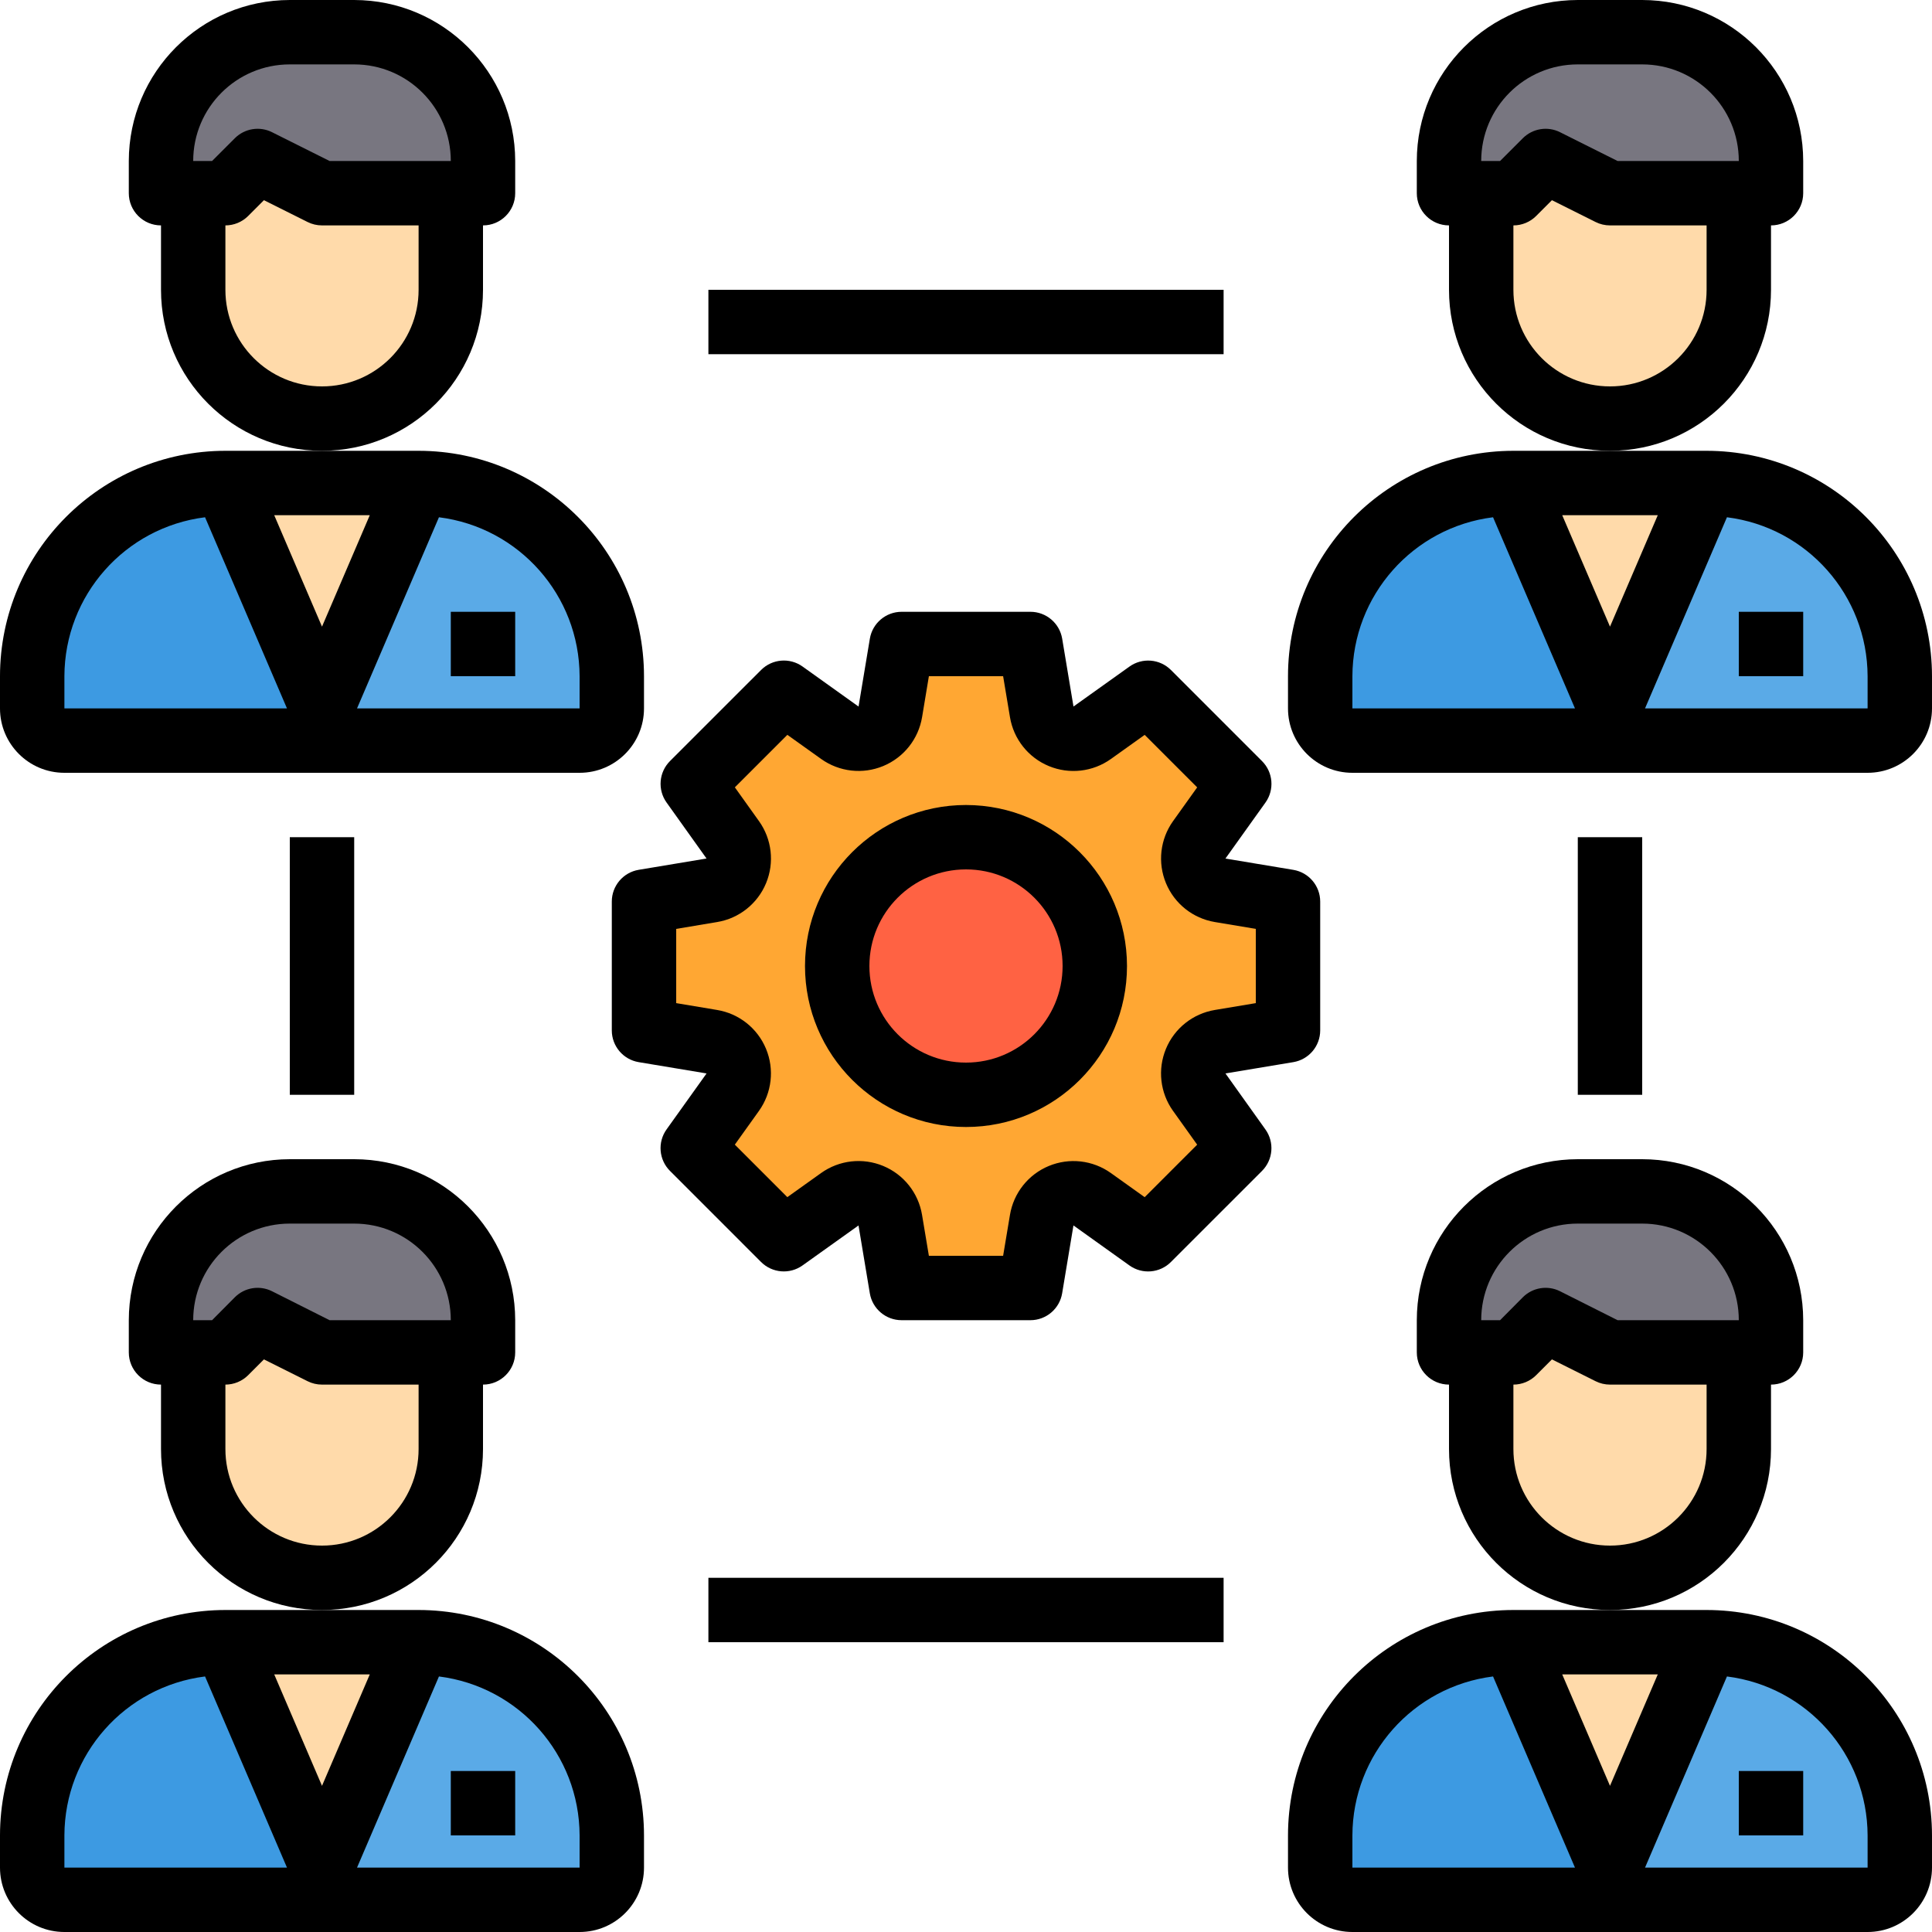 <svg height="480pt" viewBox="0 0 480 480" width="480pt" xmlns="http://www.w3.org/2000/svg"><g fill="#ffdaaa"><path d="m80 104c17.672 0 32-14.328 32-32v-24h-32l-16-8-8 8h-8v24c0 17.672 14.328 32 32 32zm0 0"/><path d="m80 392c17.672 0 32-14.328 32-32v-24h-32l-16-8-8 8h-8v24c0 17.672 14.328 32 32 32zm0 0"/><path d="m384 328-8 8h-8v24c0 17.672 14.328 32 32 32s32-14.328 32-32v-24h-32zm0 0"/><path d="m400 104c17.672 0 32-14.328 32-32v-24h-32l-16-8-8 8h-8v24c0 17.672 14.328 32 32 32zm0 0"/><path d="m104 120h-48l24 56zm0 0"/></g><path d="m16 184h64v-8l-24-56c-26.508 0-48 21.492-48 48v8c0 4.418 3.582 8 8 8zm0 0" fill="#3d9ae2"/><path d="m64 40 16 8h40v-8c0-17.672-14.328-32-32-32h-16c-17.672 0-32 14.328-32 32v8h16zm0 0" fill="#787680"/><path d="m376 120c-26.508 0-48 21.492-48 48v8c0 4.418 3.582 8 8 8h64v-8zm0 0" fill="#3d9ae2"/><path d="m424 120h-48l24 56zm0 0" fill="#ffdaaa"/><path d="m384 40 16 8h40v-8c0-17.672-14.328-32-32-32h-16c-17.672 0-32 14.328-32 32v8h16zm0 0" fill="#787680"/><path d="m16 472h64v-8l-24-56c-26.508 0-48 21.492-48 48v8c0 4.418 3.582 8 8 8zm0 0" fill="#3d9ae2"/><path d="m104 408h-48l24 56zm0 0" fill="#ffdaaa"/><path d="m64 328 16 8h40v-8c0-17.672-14.328-32-32-32h-16c-17.672 0-32 14.328-32 32v8h16zm0 0" fill="#787680"/><path d="m376 408c-26.508 0-48 21.492-48 48v8c0 4.418 3.582 8 8 8h64v-8zm0 0" fill="#3d9ae2"/><path d="m424 408h-48l24 56zm0 0" fill="#ffdaaa"/><path d="m104 120-24 56v8h64c4.418 0 8-3.582 8-8v-8c0-26.508-21.492-48-48-48zm0 0" fill="#5aaae7"/><path d="m424 120-24 56v8h64c4.418 0 8-3.582 8-8v-8c0-26.508-21.492-48-48-48zm0 0" fill="#5aaae7"/><path d="m104 408-24 56v8h64c4.418 0 8-3.582 8-8v-8c0-26.508-21.492-48-48-48zm0 0" fill="#5aaae7"/><path d="m424 408-24 56v8h64c4.418 0 8-3.582 8-8v-8c0-26.508-21.492-48-48-48zm0 0" fill="#5aaae7"/><path d="m360 328v8h16l8-8 16 8h40v-8c0-17.672-14.328-32-32-32h-16c-17.672 0-32 14.328-32 32zm0 0" fill="#787680"/><path d="m297.922 271.359 10 13.922-22.641 22.641-13.922-10c-2.246-1.617-5.168-1.953-7.727-.895-2.555 1.059-4.383 3.363-4.832 6.094l-2.801 16.879h-32l-2.801-16.879c-.449-2.73-2.277-5.035-4.832-6.094-2.559-1.059-5.48-.723-7.727.895l-13.922 10-22.641-22.641 10-13.922c1.617-2.246 1.953-5.168.895-7.727-1.059-2.555-3.363-4.383-6.094-4.832l-16.879-2.801v-32l16.879-2.801c2.73-.449 5.035-2.277 6.094-4.832 1.059-2.559.723-5.48-.895-7.727l-10-13.922 22.641-22.641 13.922 10c2.246 1.617 5.168 1.953 7.727.895 2.555-1.059 4.383-3.363 4.832-6.094l2.801-16.879h32l2.801 16.879c.449 2.73 2.277 5.035 4.832 6.094 2.559 1.059 5.48.723 7.727-.895l13.922-10 22.641 22.641-10 13.922c-1.617 2.246-1.953 5.168-.895 7.727 1.059 2.555 3.363 4.383 6.094 4.832l16.879 2.801v32l-16.879 2.801c-2.73.449-5.035 2.277-6.094 4.832-1.059 2.559-.723 5.48.895 7.727zm0 0" fill="#ffa733"/><path d="m272 240c0 17.672-14.328 32-32 32s-32-14.328-32-32 14.328-32 32-32 32 14.328 32 32zm0 0" fill="#ff6243"/><path d="m16 192h128c8.836 0 16-7.164 16-16v-8c-.035-30.914-25.086-55.965-56-56h-48c-30.914.035-55.965 25.086-56 56v8c0 8.836 7.164 16 16 16zm128-24v8h-55.297l20.352-47.488c19.922 2.508 34.883 19.414 34.945 39.488zm-52.129-40-11.871 27.688-11.871-27.688zm-75.871 40c.062-20.074 15.023-36.98 34.945-39.488l20.352 47.488h-55.297zm0 0"/><path d="m112 152h16v16h-16zm0 0"/><path d="m120 72v-16c4.418 0 8-3.582 8-8v-8c-.027-22.082-17.918-39.973-40-40h-16c-22.082.027-39.973 17.918-40 40v8c0 4.418 3.582 8 8 8v16c0 22.09 17.91 40 40 40s40-17.91 40-40zm-48-56h16c13.254 0 24 10.746 24 24h-30.113l-14.312-7.16c-3.078-1.539-6.797-.93-9.23 1.504l-5.656 5.656h-4.688c0-13.254 10.746-24 24-24zm8 80c-13.254 0-24-10.746-24-24v-16c2.121 0 4.156-.844 5.656-2.344l3.918-3.922 10.852 5.426c1.109.555 2.332.84 3.574.84h24v16c0 13.254-10.746 24-24 24zm0 0"/><path d="m424 112h-48c-30.914.035-55.965 25.086-56 56v8c0 8.836 7.164 16 16 16h128c8.836 0 16-7.164 16-16v-8c-.035-30.914-25.086-55.965-56-56zm-12.129 16-11.871 27.688-11.871-27.688zm-75.871 40c.062-20.074 15.023-36.98 34.945-39.488l20.352 47.488h-55.297zm72.703 8 20.352-47.488c19.922 2.508 34.883 19.414 34.945 39.488v8zm0 0"/><path d="m432 152h16v16h-16zm0 0"/><path d="m440 72v-16c4.418 0 8-3.582 8-8v-8c-.027-22.082-17.918-39.973-40-40h-16c-22.082.027-39.973 17.918-40 40v8c0 4.418 3.582 8 8 8v16c0 22.09 17.91 40 40 40s40-17.91 40-40zm-48-56h16c13.254 0 24 10.746 24 24h-30.113l-14.312-7.16c-3.078-1.539-6.797-.93-9.23 1.504l-5.656 5.656h-4.688c0-13.254 10.746-24 24-24zm8 80c-13.254 0-24-10.746-24-24v-16c2.121 0 4.156-.844 5.656-2.344l3.918-3.922 10.852 5.426c1.109.555 2.332.84 3.574.84h24v16c0 13.254-10.746 24-24 24zm0 0"/><path d="m104 400h-48c-30.914.035-55.965 25.086-56 56v8c0 8.836 7.164 16 16 16h128c8.836 0 16-7.164 16-16v-8c-.035-30.914-25.086-55.965-56-56zm-12.129 16-11.871 27.688-11.871-27.688zm-75.871 40c.062-20.074 15.023-36.98 34.945-39.488l20.352 47.488h-55.297zm128 8h-55.297l20.352-47.488c19.922 2.508 34.883 19.414 34.945 39.488zm0 0"/><path d="m112 440h16v16h-16zm0 0"/><path d="m120 360v-16c4.418 0 8-3.582 8-8v-8c-.027-22.082-17.918-39.973-40-40h-16c-22.082.027-39.973 17.918-40 40v8c0 4.418 3.582 8 8 8v16c0 22.09 17.91 40 40 40s40-17.91 40-40zm-48-56h16c13.254 0 24 10.746 24 24h-30.113l-14.312-7.199c-3.078-1.539-6.797-.934-9.23 1.504l-5.656 5.695h-4.688c0-13.254 10.746-24 24-24zm8 80c-13.254 0-24-10.746-24-24v-16c2.121 0 4.156-.844 5.656-2.344l3.918-3.922 10.852 5.426c1.109.555 2.332.84 3.574.84h24v16c0 13.254-10.746 24-24 24zm0 0"/><path d="m424 400h-48c-30.914.035-55.965 25.086-56 56v8c0 8.836 7.164 16 16 16h128c8.836 0 16-7.164 16-16v-8c-.035-30.914-25.086-55.965-56-56zm-12.129 16-11.871 27.688-11.871-27.688zm-75.871 40c.062-20.074 15.023-36.98 34.945-39.488l20.352 47.488h-55.297zm128 8h-55.297l20.352-47.488c19.922 2.508 34.883 19.414 34.945 39.488zm0 0"/><path d="m432 440h16v16h-16zm0 0"/><path d="m440 360v-16c4.418 0 8-3.582 8-8v-8c-.027-22.082-17.918-39.973-40-40h-16c-22.082.027-39.973 17.918-40 40v8c0 4.418 3.582 8 8 8v16c0 22.09 17.91 40 40 40s40-17.91 40-40zm-48-56h16c13.254 0 24 10.746 24 24h-30.113l-14.312-7.199c-3.078-1.539-6.797-.934-9.23 1.504l-5.656 5.695h-4.688c0-13.254 10.746-24 24-24zm8 80c-13.254 0-24-10.746-24-24v-16c2.121 0 4.156-.844 5.656-2.344l3.918-3.922 10.852 5.426c1.109.555 2.332.84 3.574.84h24v16c0 13.254-10.746 24-24 24zm0 0"/><path d="m304.465 266.695 16.855-2.809c3.855-.645 6.68-3.98 6.68-7.887v-32c0-3.906-2.824-7.242-6.68-7.887l-16.863-2.809 9.941-13.906c2.277-3.184 1.914-7.547-.855-10.309l-22.621-22.625c-2.766-2.77-7.129-3.133-10.312-.855l-13.906 9.926-2.809-16.855c-.645-3.855-3.984-6.684-7.895-6.68h-32c-3.906 0-7.242 2.824-7.887 6.68l-2.809 16.863-13.906-9.941c-3.184-2.277-7.547-1.914-10.309.855l-22.625 22.621c-2.77 2.766-3.133 7.129-.855 10.312l9.926 13.906-16.855 2.809c-3.855.645-6.684 3.984-6.68 7.895v32c0 3.906 2.824 7.242 6.68 7.887l16.863 2.809-9.941 13.906c-2.277 3.184-1.914 7.547.855 10.309l22.621 22.625c2.766 2.77 7.129 3.133 10.312.855l13.906-9.926 2.809 16.855c.645 3.855 3.984 6.684 7.895 6.68h32c3.906 0 7.242-2.824 7.887-6.68l2.809-16.863 13.906 9.941c3.184 2.277 7.547 1.914 10.309-.855l22.625-22.621c2.77-2.766 3.133-7.129.855-10.312zm-13.023 9.305 5.992 8.391-13.043 13.043-8.391-5.992c-4.492-3.211-10.324-3.875-15.426-1.758-5.102 2.113-8.75 6.711-9.652 12.156l-1.699 10.16h-18.445l-1.699-10.168c-.902-5.445-4.551-10.043-9.652-12.156-5.102-2.117-10.934-1.453-15.426 1.758l-8.391 5.992-13.043-13.043 5.992-8.383c3.211-4.492 3.875-10.324 1.758-15.426-2.113-5.102-6.711-8.75-12.156-9.652l-10.16-1.699v-18.445l10.168-1.699c5.445-.902 10.043-4.551 12.156-9.652 2.117-5.102 1.453-10.934-1.758-15.426l-5.992-8.391 13.043-13.043 8.391 5.992c4.496 3.211 10.324 3.875 15.426 1.758 5.102-2.113 8.75-6.711 9.656-12.156l1.688-10.16h18.445l1.699 10.168c.902 5.445 4.551 10.043 9.652 12.156 5.102 2.117 10.934 1.453 15.426-1.758l8.391-5.992 13.043 13.043-5.992 8.383c-3.211 4.492-3.875 10.324-1.758 15.426 2.113 5.102 6.711 8.75 12.156 9.652l10.16 1.699v18.445l-10.168 1.699c-5.445.902-10.043 4.551-12.156 9.652-2.117 5.102-1.453 10.934 1.758 15.426zm0 0"/><path d="m240 200c-22.09 0-40 17.91-40 40s17.91 40 40 40 40-17.91 40-40c-.027-22.082-17.918-39.973-40-40zm0 64c-13.254 0-24-10.746-24-24s10.746-24 24-24 24 10.746 24 24-10.746 24-24 24zm0 0"/><path d="m72 208h16v64h-16zm0 0"/><path d="m176 392h128v16h-128zm0 0"/><path d="m392 208h16v64h-16zm0 0"/><path d="m176 72h128v16h-128zm0 0"/></svg>
